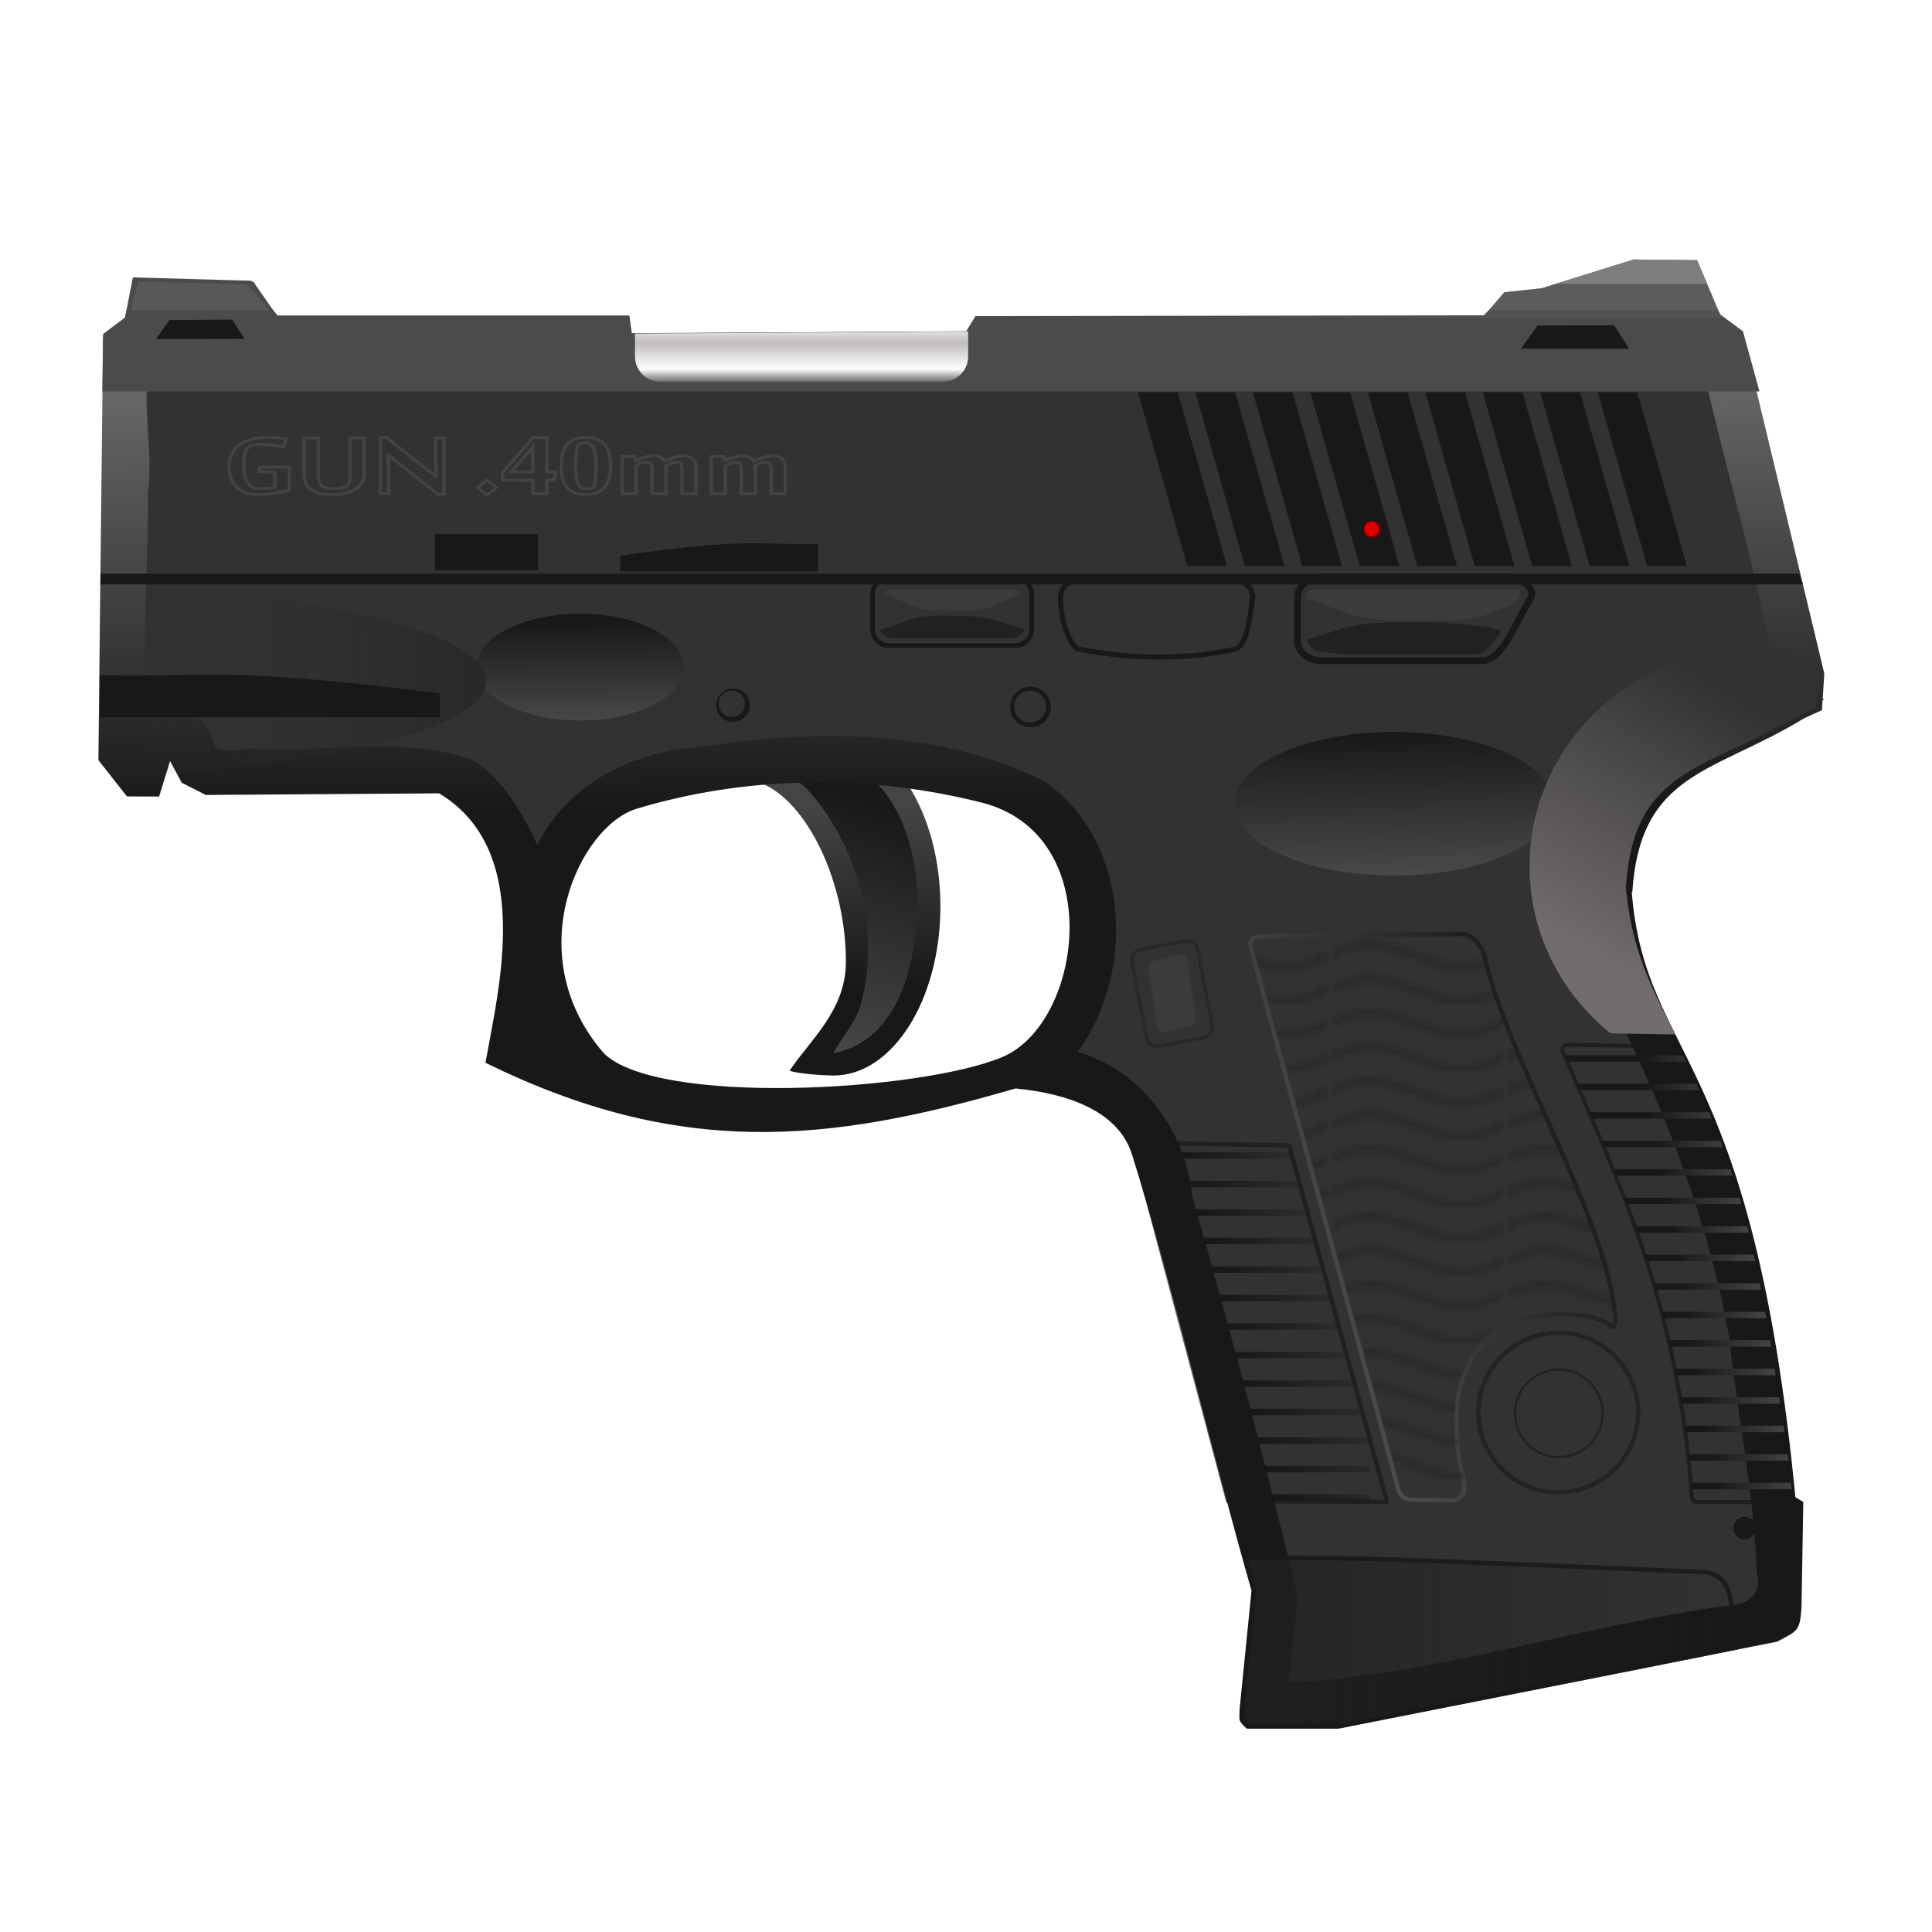 <?xml version="1.0" encoding="utf8" standalone="no"?>
<svg viewBox="0 0 400 400" xmlns="http://www.w3.org/2000/svg" xmlns:xlink="http://www.w3.org/1999/xlink">
<defs>
<filter id="filter4157">
<feGaussianBlur stdDeviation="1.308"/>
</filter>
<filter id="filter5860">
<feGaussianBlur stdDeviation=".895"/>
</filter>
<filter id="filter5969">
<feGaussianBlur stdDeviation=".519"/>
</filter>
<filter id="filter5917"></filter>
<filter height="1" id="filter6315" width="1" x="0" y="0">
<feFlood flood-color="#808080" flood-opacity="0" result="result1"/>
<feBlend in2="SourceGraphic" mode="normal" result="result2"/>
<feComposite in2="SourceGraphic" k1="0" k2="1" k3="0" k4="0" operator="arithmetic" result="result3"/>
<feComposite in2="SourceGraphic" operator="in"/>
</filter>
<filter height="1.101" id="filter4223" width="1.248" x="-.124" y="-.051">
<feGaussianBlur stdDeviation="1.078"/>
</filter>
<filter height="1.353" id="filter4129" width="1.182" x="-.091" y="-.177">
<feGaussianBlur stdDeviation="1.366"/>
</filter>
<filter height="1.217" id="filter4063" width="1.112" x="-.056" y="-.108">
<feGaussianBlur stdDeviation=".839"/>
</filter>
<filter height="1.269" id="filter5933" width="1.058" x="-.029" y="-.134">
<feGaussianBlur stdDeviation=".229"/>
</filter>
<filter height="1.135" id="filter5796" width="1.222" x="-.111" y="-.067">
<feGaussianBlur stdDeviation=".382"/>
</filter>
<filter height="1.235" id="filter5909" width="1.06" x="-.03" y="-.118">
<feGaussianBlur stdDeviation=".263"/>
</filter>
<filter height="1.232" id="filter6028" width="1.051" x="-.026" y="-.116">
<feGaussianBlur stdDeviation=".269"/>
</filter>
<filter height="1.245" id="filter6032" width="1.053" x="-.026" y="-.122">
<feGaussianBlur stdDeviation=".269"/>
</filter>
<linearGradient gradientUnits="userSpaceOnUse" id="linearGradient9113-371" x1="-826.708" x2="-826.958" y1="211.205" y2="242.205">
<stop offset="0" stop-color="#444"/>
<stop offset="1" stop-color="#181818"/>
</linearGradient>
<linearGradient gradientUnits="userSpaceOnUse" id="linearGradient9115-676" x1="-842.236" x2="-826.622" y1="255.422" y2="211.392">
<stop offset="0" stop-color="#4b4b4b"/>
<stop offset="1" stop-color="#181818"/>
</linearGradient>
<linearGradient gradientUnits="userSpaceOnUse" id="linearGradient9117-67" x1="-930.553" x2="-929.845" y1="133.123" y2="212.319">
<stop offset="0" stop-color="#6d6d6d"/>
<stop offset="1" stop-color="#181818"/>
</linearGradient>
<linearGradient id="linearGradient4133-863-807">
<stop offset="0" stop-color="#181818"/>
<stop offset="1" stop-color="#4b4b4b"/>
</linearGradient>
<linearGradient gradientUnits="userSpaceOnUse" id="linearGradient9125-175" x1="-274.004" x2="-301.227" y1="194.995" y2="240.604">
<stop offset="0" stop-color="#323232"/>
<stop offset="1" stop-color="#726c6c"/>
</linearGradient>
<linearGradient gradientUnits="userSpaceOnUse" id="linearGradient9127-999" x1="-766.708" x2="-745.208" y1="300.705" y2="294.705">
<stop offset="0" stop-color="#181818"/>
<stop offset="1" stop-color="#181818" stop-opacity="0"/>
</linearGradient>
<linearGradient gradientUnits="userSpaceOnUse" id="linearGradient9129-815" x1="-765.61" x2="-678.543">
<stop offset="0" stop-color="#212121"/>
<stop offset="1" stop-color="#212121" stop-opacity="0"/>
</linearGradient>
<linearGradient gradientUnits="userSpaceOnUse" id="linearGradient9131-647" x2="0" y1="142.935" y2="126.848">
<stop offset="0" stop-color="#fdfdfd"/>
<stop offset=".328" stop-color="#474747"/>
<stop offset=".5" stop-color="#fdfdfd"/>
<stop offset=".786" stop-color="#c2bcbc"/>
<stop offset="1" stop-color="#fdfdfd"/>
</linearGradient>
<linearGradient gradientUnits="userSpaceOnUse" id="linearGradient9133-975" x1="-443.271" x2="-550.129" y1="189.419" y2="188.985">
<stop offset="0" stop-color="#181818"/>
<stop offset="1" stop-color="#323232" stop-opacity="0"/>
</linearGradient>
<linearGradient gradientUnits="userSpaceOnUse" id="linearGradient9119-94" x1="224.672" x2="224.849" xlink:href="#linearGradient4133-863-807" y1="366.851" y2="385.317"/>
<linearGradient gradientUnits="userSpaceOnUse" id="linearGradient9121-792" x1="222.59" x2="222.943" xlink:href="#linearGradient4133-863-807" y1="365.512" y2="384.913"/>
<linearGradient gradientUnits="userSpaceOnUse" id="linearGradient9123-126" x1="-704.201" x2="-757.432" xlink:href="#linearGradient4133-863-807" y1="261.448" y2="283.448"/>
<linearGradient gradientUnits="userSpaceOnUse" id="linearGradient10822" x1="-690.225" x2="-674.255" xlink:href="#linearGradient4133-863-807" y1="288.284" y2="285.455"/>
<pattern height="5.181" id="Wavy-862-54" patternTransform="matrix(.984,0,0,.985,-5.092,3.634)" patternUnits="userSpaceOnUse" width="30.066">
<path d="m7.597.061c-2.518-.248-4.941.241-7.607,1.727v1.273c2.783-1.63 5.183-2.009 7.482-1.781s4.497,1.081 6.781,1.938c4.567,1.713 9.551,3.458 15.813-.157l-.004-1.273c-6.44,3.709-10.816,1.982-15.371.273-2.278-.854-4.576-1.75-7.094-2z" fill="#181818"/>
</pattern>
<pattern id="pattern6250-278-844" patternTransform="matrix(.984,0,0,.985,-413.799,-2.023)" xlink:href="#Wavy-862-54"/>
</defs>
<g filter="url(#filter6315)" transform="matrix(1.19,0,0,1.19,1167.808,-84.109)">
<path d="m-836.329,198.894c-4.919,0-9.365,3.046-12.688,8 8.106,3.165 14.839,17.257 14.839,31.094 0,8.468-6.199,13.594-9.804,18.969 1.428.558 6.115.844 7.652.844 10.257,0 18.594-13.165 18.594-29.438s-8.337-29.469-18.594-29.469z" fill="url(#linearGradient9113-371)"/>
<path d="m-836.895,202.937c-2.32.174-8.264,2.36-4.469,4.562 9.302,9.967 13.405,25.14 9.656,38.312-.912,2.884-3.696,6.134-4.625,8.094 11.603-2.191 14.564-16.22 14.562-26.375-.019-9.273-3.365-20.728-12.812-24.438-.757-.148-1.542-.248-2.312-.156z" fill="url(#linearGradient9115-676)" filter="url(#filter4223)"/>
<path d="m-697.11,115.832-16.031,5-6.469.688-3.594,4.156-88.438.156-1.625,3.062-58.156.344-.438-3.531h-61.219l-4.5-5.922-20.511-.747-.059-.002-.015.076-1.446,7.002-3.812,3.312-.812,73.5 4.969,6.312 5.594.031 1.906-6.188 2.031,3.781 4.188,2.125 40.594-.281c16.498,9.945 10.402,33.766 8.062,46.875 33.667,16.531 59.291,14.075 92.219,4.469 8.786.849 17.829,3.782 20.25,11.438 6.28,19.857 14.963,55.715 20.812,75.938l-2.062,20.531c-.099,2.26-.195,2.129 1.219,3.469h15.844l76.438-15.125c3.68-1.97 3.926-1.774 4.25-5.969l.312-18.344-1.375-.812c-7.533-77.952-26.09-75.78-28.469-105.281h.094c1.376-20.976 14.116-20.62 29.844-30.219 1.053-.473 2.023-.942 3.156-1.438l.094-1.656 .281-.25h-.25l.281-4.469-14.156-59-3.938-3.344-4.031-9.562-11.031-.125zm-141.625,90.969c9.025.011 18.493,1.08 28.125,3.5 22.015,5.532 17.691,38.452 3.594,44.312-14.349,5.965-60.078,8.54-69.312-.719-14.856-17.203-4.168-39.504 5.719-42.5 9.413-2.853 20.272-4.608 31.875-4.594z" fill="url(#linearGradient9117-67)"/>
<path d="m-714.895,129.249c-5.181,4.769-12.432,5.506-19.093,4.478-24.562.33-49.292-.605-73.75.616-7.025,5.626-16.508,1.072-24.531,2.667-16.261.051-32.52.247-48.781.239 5.052-5.789-2.877-3.265-6.343-3.568-17.269.484-34.543-.349-51.813.068 1.73-6.207-5.977-8.216-10.438-6.188-2.63-3.31-3.666,2.399-4.938,3.938-2.83,7.954.138,16.629-1.041,24.875 .145,12.477-1.118,26.615-.209,38.125 4.858-3.329 10.638,1.03 11.844,6 1.65,1.738 5.5-.127 8.094.581 12.076.302 24.966-2.188 36.5,1.669 5.567,3.131 9.399,10.362 11.531,14.938 5.262-10.697 16.944-16.478 28.531-17.062 19.87-3.102 41.565-3.213 59.812,6.094 14.732,10.31 15.855,33.143 5.656,46.969 11.124,3.218 18.844,13.776 19.928,25.109 6.567,22.989 12.676,46.159 18.322,69.359-.364,5.088-1.16,10.315-1.531,15.281 25.995-1.41 50.835-9.946 76.562-13.438 3.455-.067 5.976-2.203 4.875-5.875-.484-13.524-3.292-26.851-4.728-40.312-3.717-21.824-12.297-42.429-22.272-62.188-5.412-14.988-2.439-35.087 12.594-43.219 5.439-3.855 13.513-5.029 17.531-9.969-2.875-18.155-8.563-35.866-12.469-53.781-8.674-15.268-10.808-8.393-29.844-5.406z" fill="#323232" filter="url(#filter4157)"/>
<path d="m-959.329,124.644-.281,1.278-3.812,2.881-.125,9.976h288.312l-2.875-10.465-3.938-2.909-.375-.761h-39.875l-.906.897-88.438.136-1.625,2.664-58.156.299-.438-3.072h-61.219l-.75-.924h-25.5z" fill="#4b4b4b"/>
<path d="m-812.672,128.111-.095.202-58.342.37v4.242c0,2.615 1.982,4.713 4.451,4.713h49.535c2.469,0 4.451-2.098 4.451-4.713v-4.814z" fill="#4b4b4b"/>
<path d="m238.214,374.862c0,5.128-8.075,9.286-18.036,9.286s-18.036-4.157-18.036-9.286 8.075-9.286 18.036-9.286 18.036,4.157 18.036,9.286z" fill="url(#linearGradient9119-94)" filter="url(#filter4129)" transform="translate(-1100.601,-188.119)"/>
<path d="m238.214,374.862c0,5.128-8.075,9.286-18.036,9.286s-18.036-4.157-18.036-9.286 8.075-9.286 18.036-9.286 18.036,4.157 18.036,9.286z" fill="url(#linearGradient9121-792)" filter="url(#filter4063)" transform="matrix(1.538,0,0,1.345,-1077.467,-293.669)"/>
<path d="m-826.672,171.207h21.954a2.857,2.857 0 0,1 2.857,2.857v6.071a2.857,2.857 0 0,1 -2.857,2.857h-21.954a2.857,2.857 0 0,1 -2.857-2.857v-6.071a2.857,2.857 0 0,1 2.857-2.857" fill="none" stroke="#181818" stroke-linecap="round" stroke-linejoin="round" stroke-width=".81"/>
<path d="m-751.41,171.118h32.205c2.322,0 5.124,1.808 4.191,3.523l-3.393,6.235c-.933,1.714-2.762,4.773-5.084,4.773h-27.919c-2.322,0-4.191-1.571-4.191-3.523v-7.485c0-1.951 1.869-3.523 4.191-3.523z" fill="none" stroke="#181818" stroke-linecap="round" stroke-linejoin="round" stroke-width="1.165"/>
<path d="m-793.994,171.788h27.759c1.583,0 2.857,1.274 2.857,2.857-.577,3.17-.795,7.714-2.857,8.929-9.792,2.157-18.915,1.638-27.759,0-1.558-1.483-2.794-5.058-2.857-8.929 0-1.583 1.274-2.857 2.857-2.857z" fill="none" stroke="#181818" stroke-linecap="round" stroke-linejoin="round" stroke-width=".871"/>
<path d="m-813.377,82.887h8.011a1.803,1.829 0 0,1 1.803,1.829v13.423a1.803,1.829 0 0,1 -1.803,1.829h-8.011a1.803,1.829 0 0,1 -1.803-1.829v-13.423a1.803,1.829 0 0,1 1.803-1.829" fill="none" opacity=".699" stroke="#252525" stroke-linecap="round" stroke-linejoin="round" stroke-width=".588" transform="matrix(.982,-.19,.19,.982,0,0)"/>
<path d="m405.576,500.945c0,7.671-6.219,13.89-13.89,13.89s-13.89-6.219-13.89-13.89 6.219-13.89 13.89-13.89 13.89,6.219 13.89,13.89z" fill="none" opacity=".686" stroke="#1c1c1c" stroke-linecap="round" stroke-linejoin="round" stroke-width=".762" transform="translate(-1101.925,-184.504)"/>
<path d="m405.576,500.945c0,7.671-6.219,13.89-13.89,13.89s-13.89-6.219-13.89-13.89 6.219-13.89 13.89-13.89 13.89,6.219 13.89,13.89z" fill="none" opacity=".686" stroke="#1c1c1c" stroke-linecap="round" stroke-linejoin="round" stroke-width=".762" transform="matrix(.549,0,0,.549,-925.173,41.551)"/>
<path d="m-762.298,233.6 35.839-.442c1.345.528 2.53,1.456 3.303,3.571 4.058,18.312 21.375,45.696 22.825,63.043 .086,1.027-.122,2.273-.84,1.579-3.89-3.759-33.023-6.011-25.645,26.501 .684,2.469-.167,3.403-1.469,3.887l-7.654-.138c-.999-.018-1.871-.834-2.142-1.829l-25.682-94.343c-.271-.994.466-1.816 1.465-1.829z" fill="#323232" stroke="url(#linearGradient9123-126)" stroke-linecap="round" stroke-linejoin="round" stroke-width=".762"/>
<path d="m-708.801,252.437c-.362-.006-.918.609-.656,1.219 9.564,22.314 19.942,43.277 22.438,77.156 .049.662.294,1.188.656,1.188h16.469c.257,0 .493-.295.594-.688l-.188-.125c-.207-2.146-.401-4.223-.625-6.25-2.109-14.188-4.161-28.412-7.5-42.062-3.845-14.149-8.057-22.804-11.688-30.094l-19.5-.344z" fill="none" opacity=".69" stroke="#181818" stroke-linecap="round" stroke-linejoin="round" stroke-width=".691"/>
<path d="m-266.465,189.27c-21.539,0-39,17.461-39,39 0,12.067 5.488,22.821 14.094,29.969l11.281.188c-4.272-8.572-7.723-15.305-8.656-26.875h.094c1.376-20.976 14.116-20.62 29.844-30.219 1.053-.473 2.023-.942 3.156-1.438l.094-1.656 .281-.25h-.25l.281-4.469-.688-2.812c-3.351-.938-6.881-1.438-10.531-1.438z" fill="url(#linearGradient9125-175)" filter="url(#filter5860)" transform="matrix(1,0,0,.97,-409.768,-.021)"/>
<path d="m-784.297,269.475 27.25.5 17,62-27.625-.125z" fill="none" opacity=".686" stroke="#181818" stroke-linecap="round" stroke-linejoin="round" stroke-width=".762"/>
<path d="m-783.864,271.156 .312,1.125h27.125l-.312-1.125h-27.125zm1.344,4.969 .281,1.125h27.188l-.312-1.125h-27.156zm1.312,4.969 .312,1.125h27.188l-.281-1.125h-27.219zm1.312,4.938 .312,1.125h27.25l-.312-1.125h-27.25zm1.344,4.969 .281,1.125h27.281l-.281-1.125h-27.281zm1.312,4.969 .312,1.125h27.312l-.312-1.125h-27.312zm1.312,4.938 .312,1.125h27.344l-.312-1.125h-27.344zm1.344,4.969 .281,1.125h27.406l-.312-1.125h-27.375zm1.312,4.969 .281,1.125h27.469l-.312-1.125h-27.438zm1.312,4.938 .312,1.125h27.469l-.312-1.125h-27.469zm1.312,4.969 .312,1.125h27.312v-.719l-.094-.406h-27.531zm1.344,4.969 .281,1.125h26v-1.125h-26.281zm1.312,4.938 .281,1.125h24.688v-1.125h-24.969z" fill="url(#linearGradient9127-999)"/>
<path d="m-764.707,341.672c.536,1.932 1.077,3.899 1.575,5.622l-2.039,20.293c-.098,2.234-.192,2.105 1.205,3.429h15.66l51.551-10.193 17.822-3.583c-1.605-7.066-.371-11.828-5.436-13.035-55.223-2.305-58.404-2.522-80.338-2.533z" fill="url(#linearGradient9129-815)" opacity=".81" stroke="#181818" stroke-linecap="round" stroke-linejoin="round" stroke-width=".779"/>
<path d="m-905.672,163.6h17.9v6.286h-17.9z" fill="#181818"/>
<path d="m-873.422,167.35c22.696-3.22 23.603-1.786 34.437-2.062l-.062,4.797h-34.375z" fill="#181818"/>
<path d="m-812.907,128.176-.095.189-57.873.347v3.977c0,2.451 1.966,4.419 4.415,4.419h49.137c2.45,0 4.415-1.967 4.415-4.419v-4.513z" fill="url(#linearGradient9131-647)"/>
<path d="m-713.83,127.301 13.306-.031 2.625,4.099-18.837-.031z" fill="#181818" filter="url(#filter5933)"/>
<path d="m-697.114,115.843-16.031,5-6.469.688-3.594,4.156-35.531.062c.248.13.544.219.844.219h76.344l-.5-.438-4.031-9.562-11.031-.125z" fill="#555" opacity=".699"/>
<path d="m-697.11,115.832-13.531,4.219h26.281l-1.719-4.094-11.031-.125z" fill="#7e7e7e"/>
<path d="m-543.104,132.134 10.885-.026 2.147,3.352-15.41-.026z" fill="#181818" filter="url(#filter5917)" transform="matrix(1,-.005,.005,1,-409.419,-8.485)"/>
<path d="m-555.152,178.138-.375,30.716 2.219,2.541c3.292-.142 6.485-.325 9.625-.536l.625-1.863 1.031,1.722c33.285-2.393 57.062-8.586 57.062-15.894 0-8.24-30.169-15.141-70.188-16.685z" fill="url(#linearGradient9133-975)" filter="url(#filter5969)" transform="matrix(.926,0,0,1,-447.663,-5.657)"/>
<path d="m-904.827,191.321c-39.004-4.901-40.562-2.719-59.181-3.139l.107,7.301h59.074z" fill="#181818"/>
<path d="m-783.364,138.937 8.594,30.25h6.906l-8.594-30.25h-6.906zm10,0 8.594,30.25h6.906l-8.594-30.25h-6.906zm10,0 8.594,30.25h6.906l-8.594-30.25h-6.906zm10,0 8.594,30.25h6.906l-8.594-30.25h-6.906zm10,0 8.594,30.25h6.906l-8.594-30.25h-6.906zm10,0 8.594,30.25h6.906l-8.594-30.25h-6.906zm10,0 8.594,30.25h6.906l-8.594-30.25h-6.906zm10,0 8.594,30.25h6.906l-8.594-30.25h-6.906zm10,0 8.594,30.25h6.906l-8.594-30.25h-6.906z" fill="#181818"/>
<path d="m-963.86,170.488-.031,1.875h296.219l-.688-1.875h-295.5z" fill="#181818"/>
<path d="m303.214,380.398c0,1.085-.879,1.964-1.964,1.964s-1.964-.879-1.964-1.964 .879-1.964 1.964-1.964 1.964.879 1.964,1.964z" fill="#181818" transform="matrix(.993,0,0,.993,-976.994,-41.193)"/>
<g fill="#323232" font-family="Sakkal Majalla" font-size="19.685" font-weight="bold" letter-spacing="0" opacity=".92" stroke="#444" stroke-width=".481" transform="matrix(1.235,0,0,.987,-353.058,-22.648)" word-spacing="0">
<path d="m-470.015,177.808-2.192-.115 .106-.798h4.133v4.018c-.224.096-.5.192-.827.288s-.682.184-1.067.264-.78.146-1.187.197-.803.077-1.187.077c-.769,0-1.423-.123-1.961-.37s-.976-.596-1.312-1.048-.582-.992-.735-1.62-.231-1.326-.231-2.095 .131-1.459.394-2.071 .633-1.133 1.11-1.562 1.049-.758 1.716-.985 1.4-.341 2.201-.341c.199,1e-005 .421.006.668.019s.49.032.731.058 .468.053.682.082 .392.062.533.101l-.346,1.432c-.167-.051-.376-.104-.63-.159s-.519-.103-.798-.144-.558-.077-.836-.106-.527-.043-.745-.043c-.359,1e-005-.697.027-1.014.082s-.61.181-.879.38c-.147.109-.266.279-.356.509s-.16.495-.211.793-.086.618-.106.961-.029.678-.029,1.004c-1e-005,1.314.171,2.32.514,3.018s.886,1.048 1.629,1.048c.186,0 .383-.006.591-.019s.413-.032.615-.058l.567-.077c.176-.026.328-.054.457-.086z" stroke="#444"/>
<path d="m-457.423,178.135c-1e-005,.493-.096.958-.288,1.394s-.476.817-.851,1.144-.841.586-1.399.779-1.205.288-1.942.288c-.609,0-1.158-.061-1.648-.183s-.908-.319-1.254-.591-.614-.63-.803-1.072-.284-.984-.284-1.624v-6.507h2.009v6.7c0,.493.046.886.139,1.177s.227.514.404.668 .396.253.658.298 .567.067.913.067c.423,0 .788-.042 1.096-.125s.564-.195.769-.336c.205-.147.335-.373.389-.678s.082-.674.082-1.11v-6.661h2.009v6.373z" stroke="#444"/>
<path d="m-447.081,181.653-6.949-6.901h-.029c.013.577.026,1.109.038,1.596 .006.205.011.412.014.62s.006.401.01.577 .006.33.01.461 .005.226.005.284v3.316h-1.173v-9.91h.875l6.959,6.882h.01c-.013-.532-.022-1.028-.029-1.49-1e-005-.199-.002-.399-.005-.601s-.006-.394-.01-.577-.005-.351-.005-.505-1e-005-.279 0-.375v-3.268h1.173v9.891z" stroke="#444"/>
<path d="m-440.131,179.192 1.326,1.317-1.326,1.317-1.317-1.317z" stroke="#444"/>
<path d="m-437.949,177.808 4.316-6.094h1.932v6.036h1.259l-.25,1.375-1.009.048v2.432h-1.97v-2.384h-.452l-.61-.005-.702-.01c-.247-.003-.489-.005-.726-.005l-1.788-.019zm1.23-.058h3.047v-4.46z" stroke="#444"/>
<path d="m-426.203,181.72c-.628,0-1.161-.109-1.6-.327s-.798-.538-1.077-.961-.482-.947-.61-1.572-.192-1.347-.192-2.167c0-.775.062-1.474.187-2.095s.325-1.15.601-1.586 .634-.771 1.077-1.004 .98-.351 1.615-.351 1.171.111 1.61.332 .796.546 1.072.976 .476.955.601,1.576 .187,1.333.187,2.134c0,.782-.062,1.483-.187,2.105s-.325,1.15-.601,1.586-.633.771-1.072,1.004-.976.351-1.61.351zm-1.432-5.037c0,.705.024,1.312.072,1.821s.128.931.24,1.264 .258.58.437.74 .404.24.673.24c.186,0 .37-.022.553-.067s.344-.109.485-.192c.128-.077.227-.421.298-1.033s.106-1.533.106-2.763c0-1.371-.107-2.393-.322-3.066s-.578-1.009-1.091-1.009c-.384,0-.702.067-.952.202-.147.077-.268.442-.36,1.096s-.139,1.576-.139,2.768z" stroke="#444"/>
<path d="m-416.88,181.605v-4.412c0-.391-.061-.679-.183-.865s-.327-.279-.615-.279c-.103,0-.218.014-.346.043s-.256.07-.384.125-.255.115-.38.183-.239.139-.341.216v4.989h-1.97v-6.575h1.759l.173.769h.019c.135-.083.293-.178.476-.284s.38-.205.591-.298 .433-.171.663-.235 .458-.096.682-.096c.365,1e-005 .694.083.985.25s.511.417.658.75c.141-.09.314-.192.519-.308s.423-.224.654-.327 .466-.189.706-.26 .473-.106.697-.106c.25,1e-005 .487.04.711.12s.418.202.582.365 .293.365.389.606 .144.524.144.851v4.777h-1.97v-4.412c-1e-005-.391-.061-.679-.183-.865s-.327-.279-.615-.279c-.103,0-.218.014-.346.043s-.256.07-.384.125-.255.115-.38.183-.239.139-.341.216v4.989z" stroke="#444"/>
<path d="m-404.307,181.605v-4.412c-1e-005-.391-.061-.679-.183-.865s-.327-.279-.615-.279c-.103,0-.218.014-.346.043s-.256.07-.384.125-.255.115-.38.183-.239.139-.341.216v4.989h-1.97v-6.575h1.759l.173.769h.019c.135-.083.293-.178.476-.284s.38-.205.591-.298 .433-.171.663-.235 .458-.096.682-.096c.365,1e-005 .694.083.985.25s.511.417.658.75c.141-.09.314-.192.519-.308s.423-.224.654-.327 .466-.189.706-.26 .473-.106.697-.106c.25,1e-005 .487.04.711.12s.418.202.582.365 .293.365.389.606 .144.524.144.851v4.777h-1.97v-4.412c-1e-005-.391-.061-.679-.183-.865s-.327-.279-.615-.279c-.103,0-.218.014-.346.043s-.256.07-.384.125-.255.115-.38.183-.239.139-.341.216v4.989z" stroke="#444"/>
</g>
<path d="m303.214,380.398c0,1.085-.879,1.964-1.964,1.964s-1.964-.879-1.964-1.964 .879-1.964 1.964-1.964 1.964.879 1.964,1.964z" fill="#5d0000" transform="matrix(.781,0,0,.781,-977.663,-134.212)"/>
<path d="m303.214,380.398c0,1.085-.879,1.964-1.964,1.964s-1.964-.879-1.964-1.964 .879-1.964 1.964-1.964 1.964.879 1.964,1.964z" fill="#dc0000" transform="matrix(.656,0,0,.656,-940.365,-86.808)"/>
<path d="m-761.822,233.593 35.275-.435c1.324.52 2.49,1.434 3.251,3.517 3.994,18.034 21.038,45.001 22.465,62.083 .085,1.011-.12,2.238-.827,1.554-3.829-3.702-32.504-5.92-25.241,26.098 .673,2.432-.165,3.352-1.446,3.828l-7.534-.136c-.983-.018-1.842-.822-2.108-1.801l-25.278-92.907c-.266-.979.459-1.789 1.442-1.801z" fill="url(#pattern6250-278-844)" opacity=".319"/>
<path d="m-406.004,149.13h4.748a1.069,1.341 0 0,1 1.069,1.341v9.848a1.069,1.341 0 0,1 -1.069,1.341h-4.748a1.069,1.341 0 0,1 -1.069-1.341v-9.848a1.069,1.341 0 0,1 1.069-1.341" fill="#3b3b3b" filter="url(#filter5796)" transform="matrix(.972,-.237,.152,.988,-408.708,-5.657)"/>
<path d="m303.214,380.398c0,1.085-.879,1.964-1.964,1.964s-1.964-.879-1.964-1.964 .879-1.964 1.964-1.964 1.964.879 1.964,1.964z" fill="#181818" transform="matrix(1.799,0,0,1.799,-1344.015,-490.651)"/>
<path d="m303.214,380.398c0,1.085-.879,1.964-1.964,1.964s-1.964-.879-1.964-1.964 .879-1.964 1.964-1.964 1.964.879 1.964,1.964z" fill="#323232" transform="matrix(1.417,0,0,1.417,-1228.992,-345.409)"/>
<path d="m303.214,380.398c0,1.085-.879,1.964-1.964,1.964s-1.964-.879-1.964-1.964 .879-1.964 1.964-1.964 1.964.879 1.964,1.964z" fill="#181818" transform="matrix(1.481,0,0,1.481,-1299.975,-369.991)"/>
<path d="m303.214,380.398c0,1.085-.879,1.964-1.964,1.964s-1.964-.879-1.964-1.964 .879-1.964 1.964-1.964 1.964.879 1.964,1.964z" fill="#323232" transform="matrix(1.166,0,0,1.166,-1205.298,-250.439)"/>
<path d="m-958.334,119.43-1.217,6.288h26.469l-3.734-5.358c-.496-.974-.93-.84-1.952-.869l-18.844-.537c-.838-.18-.634.338-.721.476z" fill="#4b4b4b"/>
<path d="m-547.045,125.301-1.039,5.367h20.949l-3.413-4.897-16.497-.47z" fill="#656565" filter="url(#filter5909)" opacity=".699" transform="matrix(1.146,0,0,.94,-330.392,1.892)"/>
<path d="m-406.77,182.609c-1.206,0-3.832-.223-6.294.478-2.08.592-3.859,2.027-6.446,2.934 .231,1.2 1.261,2.104 2.531,2.104h19.991c1.327,0 2.396-.994 2.559-2.275-2.193-.763-4.099-1.918-5.929-2.449-2.74-.795-5.11-.793-6.412-.793z" fill="#212121" filter="url(#filter6028)" transform="matrix(1,0,0,.711,-408.708,47.98)"/>
<path d="m-416.978,177.405c-.886,0-1.664.436-2.133,1.109 2.402.836 4.651,3.015 6.603,3.573 2.503.715 4.357.502 5.578.502 1.002,0 3.541.341 5.482-.342 2.18-.767 3.858-2.615 6.679-3.59-.454-.753-1.27-1.251-2.218-1.251z" fill="#3b3b3b" filter="url(#filter6032)" transform="matrix(1,0,0,.723,-408.708,44.878)"/>
<path d="m-330.344,185.156c-2.103.032-4.491.15-6.812.5-3.604.543-5.605,1.783-9.688,2.688 .165.877.717,1.654 1.5,2.188 .007.005.024-.005.031,0 .234.049.468.081.75.125 1.592.249 3.147.474 4.688.656h25.094c2.275,0 4.082-2.925 5.031-4.656-1.169-.262-2.317-.515-3.438-.688-5.168-.794-9.637-.812-12.094-.812-1.137,0-2.96-.032-5.062,0z" fill="#212121" filter="url(#filter6028)" transform="matrix(.909,0,0,.909,-438.624,10.659)"/>
<path d="m-344.812,178.844c-.643,0-1.25.089-1.812.219-.173.387-.281.81-.281,1.25v.312c3.854,1.132 7.46,3.02 10.656,3.562 4.799.814 8.346.562 10.688.562 1.922,0 6.778.371 10.5-.406 2.783-.581 5.17-1.703 8.031-2.719l.719-1.312c.268-.493.218-1.006-.031-1.469h-.156-38.312z" fill="#3b3b3b" filter="url(#filter6032)" transform="matrix(.909,0,0,.909,-438.624,10.659)"/>
<path d="m-709.176,254.281c.161.374.308.752.469,1.125h20.688l-.562-1.125h-20.594zm2.125,4.938c.162.372.307.753.469,1.125h20.906c-.17-.373-.331-.762-.5-1.125h-20.875zm2.125,4.969c.161.372.309.753.469,1.125h20.938c-.16-.391-.309-.745-.469-1.125h-20.938zm2.125,4.969c.16.379.341.745.5,1.125h20.688c-.135-.369-.271-.765-.406-1.125h-20.781zm2.062,4.938c.153.376.317.747.469,1.125h20.344c-.12-.371-.223-.763-.344-1.125h-20.469zm1.969,4.969c.143.372.296.751.438,1.125h19.938c-.108-.372-.204-.761-.312-1.125h-20.062zm1.812,4.969c.133.373.275.75.406,1.125h19.469c-.087-.373-.161-.753-.25-1.125h-19.625zm1.719,4.938c.123.374.254.748.375,1.125h18.875c-.08-.376-.169-.75-.25-1.125h-19zm1.531,4.969c.111.373.235.749.344,1.125h18.375c-.073-.376-.145-.75-.219-1.125h-18.5zm1.406,4.969c.098.371.185.751.281,1.125h17.969c-.067-.373-.12-.753-.188-1.125h-18.062zm1.219,4.938c.087.373.165.749.25,1.125h17.625c-.062-.373-.093-.753-.156-1.125h-17.719zm1.062,4.969c.074.37.147.752.219,1.125h17.406c-.059-.376-.127-.75-.188-1.125h-17.438zm.938,4.969c.063.37.127.752.188,1.125h17.281c-.057-.376-.13-.749-.188-1.125h-17.281zm.781,4.938c.052.37.106.752.156,1.125h17.281c-.056-.376-.131-.749-.188-1.125h-17.25zm.625,4.969c.042.377.085.745.125,1.125h17.406c-.056-.375-.101-.75-.156-1.125h-17.375zm.469,4.969c.032.375.064.747.094,1.125h17.469c-.037-.38-.057-.749-.094-1.125h-17.469z" fill="url(#linearGradient10822)"/>
</g>
</svg>
